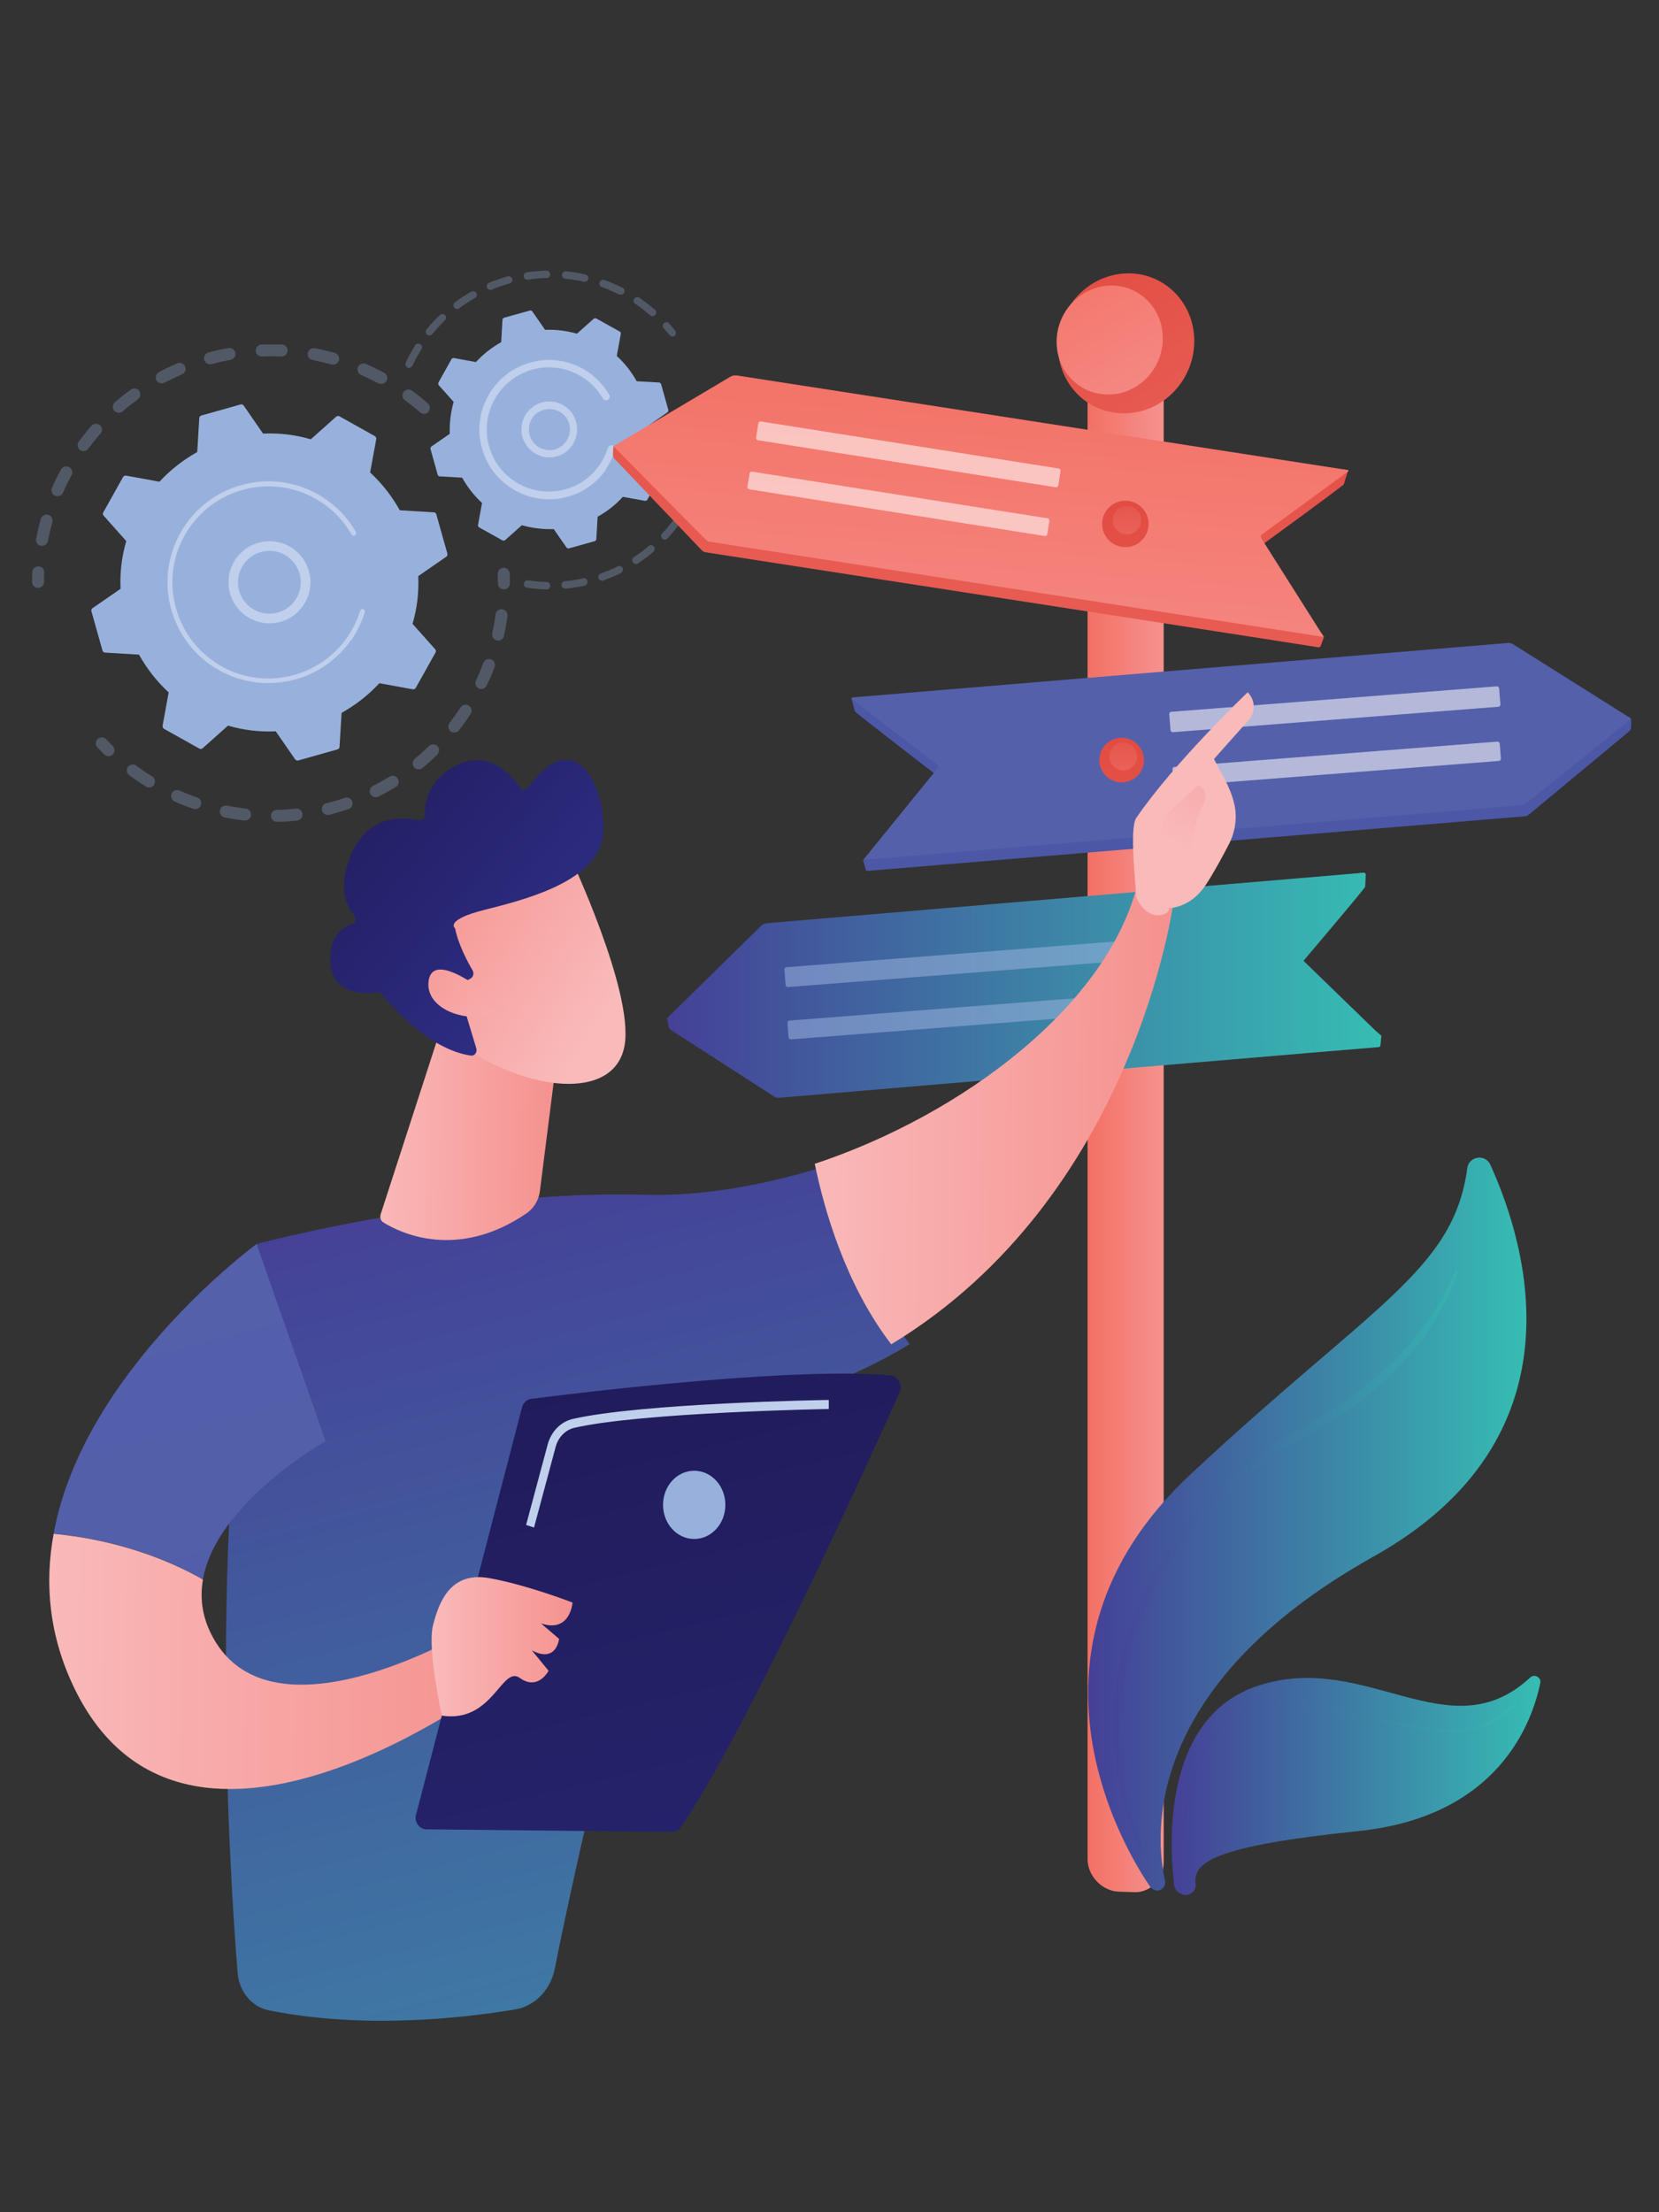 <?xml version="1.0" encoding="UTF-8"?>
<svg id="Layer_1" data-name="Layer 1" xmlns="http://www.w3.org/2000/svg" xmlns:xlink="http://www.w3.org/1999/xlink" viewBox="0 0 90 120">
  <rect x="0" y="0" width="90" height="120" fill="#333333" stroke="none"/>
  <defs>
    <style>
      .cls-1 {
        fill: url(#linear-gradient);
      }

      .cls-1, .cls-2, .cls-3, .cls-4, .cls-5, .cls-6, .cls-7, .cls-8, .cls-9, .cls-10, .cls-11, .cls-12, .cls-13, .cls-14, .cls-15, .cls-16, .cls-17, .cls-18, .cls-19, .cls-20, .cls-21, .cls-22, .cls-23, .cls-24, .cls-25, .cls-26, .cls-27, .cls-28, .cls-29, .cls-30, .cls-31, .cls-32, .cls-33, .cls-34, .cls-35 {
        stroke-width: 0px;
      }

      .cls-2 {
        fill: url(#linear-gradient-29);
      }

      .cls-3 {
        fill: url(#linear-gradient-28);
      }

      .cls-4 {
        fill: url(#linear-gradient-25);
      }

      .cls-5 {
        fill: url(#linear-gradient-11);
      }

      .cls-6 {
        fill: url(#linear-gradient-12);
      }

      .cls-7 {
        fill: url(#linear-gradient-13);
      }

      .cls-8 {
        fill: url(#linear-gradient-10);
      }

      .cls-9 {
        fill: url(#linear-gradient-17);
      }

      .cls-10 {
        fill: url(#linear-gradient-16);
      }

      .cls-11 {
        fill: url(#linear-gradient-19);
      }

      .cls-12 {
        fill: url(#linear-gradient-15);
      }

      .cls-13 {
        fill: url(#linear-gradient-23);
      }

      .cls-14 {
        fill: url(#linear-gradient-21);
      }

      .cls-15 {
        fill: url(#linear-gradient-18);
      }

      .cls-16 {
        fill: url(#linear-gradient-14);
      }

      .cls-17 {
        fill: url(#linear-gradient-22);
      }

      .cls-18 {
        fill: url(#linear-gradient-20);
      }

      .cls-19 {
        fill: url(#linear-gradient-27);
      }

      .cls-20 {
        fill: url(#linear-gradient-24);
      }

      .cls-21 {
        fill: url(#linear-gradient-26);
      }

      .cls-22 {
        fill: url(#linear-gradient-31);
      }

      .cls-22, .cls-23 {
        opacity: .47;
      }

      .cls-23 {
        fill: url(#linear-gradient-30);
      }

      .cls-36 {
        opacity: .3;
      }

      .cls-24, .cls-25 {
        opacity: .56;
      }

      .cls-24, .cls-35 {
        fill: #98b1dc;
      }

      .cls-25 {
        fill: #fff;
      }

      .cls-26 {
        fill: url(#linear-gradient-4);
      }

      .cls-27 {
        fill: url(#linear-gradient-2);
      }

      .cls-28 {
        fill: url(#linear-gradient-3);
      }

      .cls-29 {
        fill: url(#linear-gradient-8);
      }

      .cls-30 {
        fill: url(#linear-gradient-9);
      }

      .cls-31 {
        fill: url(#linear-gradient-7);
      }

      .cls-32 {
        fill: url(#linear-gradient-5);
      }

      .cls-33 {
        fill: url(#linear-gradient-6);
      }

      .cls-34 {
        fill: #c0cfeb;
      }
    </style>
    <linearGradient id="linear-gradient" x1="59" y1="62" x2="63.13" y2="62" gradientUnits="userSpaceOnUse">
      <stop offset="0" stop-color="#f37064"/>
      <stop offset="1" stop-color="#f5928f"/>
    </linearGradient>
    <linearGradient id="linear-gradient-2" x1="-2074.75" y1="11.31" x2="-2083.88" y2="26.58" gradientTransform="translate(-2018.04) rotate(-180) scale(1 -1)" gradientUnits="userSpaceOnUse">
      <stop offset="0" stop-color="#e1483d"/>
      <stop offset="1" stop-color="#e9625a"/>
    </linearGradient>
    <linearGradient id="linear-gradient-3" x1="-2074.85" y1="12.77" x2="-2081.94" y2="24.64" gradientTransform="translate(-2018.04) rotate(-180) scale(1 -1)" xlink:href="#linear-gradient"/>
    <linearGradient id="linear-gradient-4" x1="630.43" y1="-157.01" x2="630.43" y2="-129.47" gradientTransform="translate(-562.83 86.4) rotate(7.75) scale(.95 1) skewX(-.1)" xlink:href="#linear-gradient-2"/>
    <linearGradient id="linear-gradient-5" x1="-2473.14" y1="-176.93" x2="-2474.99" y2="-153.79" gradientTransform="translate(-2306.66 -166.19) rotate(-171.2) scale(.95 -1)" xlink:href="#linear-gradient"/>
    <linearGradient id="linear-gradient-6" x1="36.17" y1="53.46" x2="74.92" y2="53.46" gradientUnits="userSpaceOnUse">
      <stop offset="0" stop-color="#454097"/>
      <stop offset="1" stop-color="#36bdb3"/>
    </linearGradient>
    <linearGradient id="linear-gradient-7" x1="36.19" y1="53.15" x2="74.88" y2="53.15" xlink:href="#linear-gradient-6"/>
    <linearGradient id="linear-gradient-8" x1="66.89" y1="-13.51" x2="67.1" y2="10.52" gradientUnits="userSpaceOnUse">
      <stop offset="0" stop-color="#5560ab"/>
      <stop offset="1" stop-color="#4c57a6"/>
    </linearGradient>
    <linearGradient id="linear-gradient-9" x1="88.84" y1="21.91" x2="128.17" y2="-8.49" xlink:href="#linear-gradient-8"/>
    <linearGradient id="linear-gradient-10" x1="61.85" y1="24.73" x2="58.18" y2="41.64" gradientTransform="matrix(1,0,0,1,0,0)" xlink:href="#linear-gradient-2"/>
    <linearGradient id="linear-gradient-11" x1="61.08" y1="25.33" x2="61.16" y2="29.06" gradientTransform="matrix(1,0,0,1,0,0)" xlink:href="#linear-gradient-2"/>
    <linearGradient id="linear-gradient-12" x1="61.62" y1="37.68" x2="58.09" y2="53.96" gradientTransform="matrix(1,0,0,1,0,0)" xlink:href="#linear-gradient-2"/>
    <linearGradient id="linear-gradient-13" x1="60.88" y1="38.26" x2="60.95" y2="41.84" gradientTransform="matrix(1,0,0,1,0,0)" xlink:href="#linear-gradient-2"/>
    <linearGradient id="linear-gradient-14" x1="61.73" y1="49.03" x2="58.06" y2="65.95" gradientTransform="matrix(1,0,0,1,0,0)" xlink:href="#linear-gradient-2"/>
    <linearGradient id="linear-gradient-15" x1="60.95" y1="49.63" x2="61.03" y2="53.35" gradientTransform="matrix(1,0,0,1,0,0)" xlink:href="#linear-gradient-2"/>
    <linearGradient id="linear-gradient-16" x1="-2042.32" y1="63.72" x2="-2067.31" y2="159.95" gradientTransform="translate(-2018.04) rotate(-180) scale(1 -1)" xlink:href="#linear-gradient-6"/>
    <linearGradient id="linear-gradient-17" x1="11002.94" y1="1.94" x2="11022.27" y2="1.94" gradientTransform="translate(-10958.7 -46.28) rotate(.54)" gradientUnits="userSpaceOnUse">
      <stop offset="0" stop-color="#f9baba"/>
      <stop offset="1" stop-color="#f5928f"/>
    </linearGradient>
    <linearGradient id="linear-gradient-18" x1="-4190.82" y1="-2.53" x2="-4176.78" y2="29.41" gradientTransform="translate(-4131.97 19.51) rotate(-179.46) scale(1 -1)" xlink:href="#linear-gradient-17"/>
    <linearGradient id="linear-gradient-19" x1="11022.14" y1="-12.2" x2="11028.03" y2="-21.26" xlink:href="#linear-gradient-17"/>
    <linearGradient id="linear-gradient-20" x1="-2025.08" y1="68.21" x2="-2049.83" y2="163.51" gradientTransform="translate(-2018.04) rotate(-180) scale(1 -1)" xlink:href="#linear-gradient-8"/>
    <linearGradient id="linear-gradient-21" x1="10961.63" y1="32.21" x2="10986.11" y2="32.21" xlink:href="#linear-gradient-17"/>
    <linearGradient id="linear-gradient-22" x1="10979.41" y1="3.46" x2="10989.08" y2="3.46" xlink:href="#linear-gradient-17"/>
    <linearGradient id="linear-gradient-23" x1="2188.5" y1="5252.77" x2="2184.77" y2="5240.48" gradientTransform="translate(-5074.04 -2455.21) rotate(-41.21)" xlink:href="#linear-gradient-17"/>
    <linearGradient id="linear-gradient-24" x1="2185.35" y1="5231.07" x2="2188.55" y2="5249.32" gradientTransform="translate(-5074.04 -2455.21) rotate(-41.21)" gradientUnits="userSpaceOnUse">
      <stop offset="0" stop-color="#201b59"/>
      <stop offset="1" stop-color="#2d2d84"/>
    </linearGradient>
    <linearGradient id="linear-gradient-25" x1="2184.64" y1="5252.81" x2="2181.31" y2="5241.79" gradientTransform="translate(-5074.04 -2455.21) rotate(-41.21)" xlink:href="#linear-gradient-17"/>
    <linearGradient id="linear-gradient-26" x1="10705.76" y1="73.13" x2="10720.51" y2="134.56" gradientTransform="translate(-10673.36)" xlink:href="#linear-gradient-24"/>
    <linearGradient id="linear-gradient-27" x1="10696.77" y1="89.33" x2="10704.42" y2="89.33" gradientTransform="translate(-10673.36)" xlink:href="#linear-gradient-17"/>
    <linearGradient id="linear-gradient-28" x1="59.03" y1="82.66" x2="82.81" y2="82.66" xlink:href="#linear-gradient-6"/>
    <linearGradient id="linear-gradient-29" x1="63.56" y1="96.85" x2="83.56" y2="96.85" xlink:href="#linear-gradient-6"/>
    <linearGradient id="linear-gradient-30" x1="60.43" y1="84.78" x2="79.08" y2="84.78" xlink:href="#linear-gradient-6"/>
    <linearGradient id="linear-gradient-31" x1="63.97" y1="96.93" x2="82.26" y2="96.93" xlink:href="#linear-gradient-6"/>
  </defs>
  <g>
    <g>
      <g class="cls-36">
        <path class="cls-35" d="m23.25,22.34c-.12.14-.32.15-.46.03-.26-.23-.54-.45-.82-.66-.14-.1-.18-.3-.07-.45,0,0,0,0,0,0,.11-.14.31-.18.45-.07.3.22.59.45.86.69.13.11.15.3.05.43,0,0-.01.02-.02.03Zm-2.72-1.54c-.31-.17-.63-.32-.94-.46-.16-.07-.24-.26-.17-.43.07-.16.26-.24.43-.17.34.15.67.31.99.48.16.09.22.28.13.44,0,.01-.01.02-.02.03-.09.13-.27.18-.42.1Zm-2.55-1.03c-.34-.09-.68-.17-1.02-.24-.18-.03-.29-.2-.26-.38.03-.18.2-.29.38-.26.36.07.72.15,1.08.25.17.05.27.23.23.4-.01.04-.03.07-.05.1-.08.11-.22.16-.35.13Zm-2.72-.43c-.35-.02-.7-.02-1.05,0-.18,0-.33-.13-.34-.31,0-.18.13-.33.31-.34.37-.01.74-.01,1.11,0,.18,0,.32.16.31.34,0,.06-.02.12-.06.17-.06.09-.17.14-.28.14Zm-2.75.18c-.34.06-.69.14-1.03.23-.17.05-.35-.06-.4-.23-.05-.17.06-.35.23-.4.36-.1.72-.18,1.08-.24.18-.03.34.09.38.26.02.09,0,.18-.05.24-.05.07-.12.12-.21.13Zm-2.64.79c-.32.14-.64.29-.95.45-.16.08-.35.02-.44-.13-.08-.16-.02-.35.13-.44.32-.17.66-.33,1-.48.16-.07.36,0,.43.17.05.11.03.22-.03.31-.03.05-.08.09-.14.11Zm-7.65,9.3c-.18-.03-.29-.2-.26-.38.07-.36.15-.72.25-1.08.05-.17.23-.27.4-.23.17.05.27.23.23.4-.09.34-.17.68-.24,1.02,0,.05-.03.09-.05.13-.07.1-.2.16-.33.13Zm5.26-7.95c-.28.2-.56.42-.82.65-.14.12-.34.1-.46-.03-.12-.14-.1-.34.03-.46.28-.24.57-.47.87-.69.15-.1.35-.07.45.07.08.12.08.27,0,.38-.02.03-.05.05-.08.08Zm-4.49,5.23c-.16-.07-.24-.26-.17-.43.15-.34.31-.67.49-.99.08-.16.28-.22.44-.13.16.09.22.28.13.44-.17.31-.32.62-.46.94,0,.02-.02.04-.03.06-.09.12-.25.17-.4.11Zm2.46-3.37c-.23.26-.45.54-.66.82-.11.14-.31.18-.45.07-.14-.1-.17-.3-.07-.45,0,0,0,0,0,0,.22-.3.45-.59.69-.86.12-.13.32-.15.46-.03.13.11.15.3.05.43,0,0-.01.02-.02.03Z"/>
        <path class="cls-35" d="m2.33,31.75c.04-.05.06-.12.06-.18,0-.17,0-.34.01-.51,0-.18-.13-.33-.31-.34-.18,0-.33.13-.34.31,0,.18-.01.36-.01.53,0,.18.14.33.32.33.11,0,.21-.05.27-.14Z"/>
      </g>
      <g class="cls-36">
        <path class="cls-35" d="m6.15,40.88c.09-.13.08-.31-.04-.42-.12-.12-.24-.24-.35-.36-.12-.13-.33-.14-.46-.01-.13.12-.14.33-.01.46.12.13.25.26.37.38.13.12.33.12.46,0,.01-.01.02-.03.03-.04Z"/>
        <path class="cls-35" d="m24.91,39.61c-.11.14-.31.17-.46.06-.14-.11-.17-.31-.06-.46.21-.27.41-.55.6-.84.1-.15.3-.19.45-.09.15.1.19.3.09.45-.08.13-.17.25-.25.37-.12.17-.25.35-.38.51Zm1.06-2.27c-.16-.08-.23-.27-.15-.43.15-.31.28-.63.4-.95.06-.17.25-.25.42-.19.17.06.25.25.19.42-.13.34-.27.68-.43,1,0,.02-.02.03-.03.05-.09.13-.26.17-.4.11Zm-2.24,3.59c-.26.25-.53.5-.81.73-.14.11-.34.09-.46-.04-.11-.14-.09-.34.04-.46.27-.22.52-.45.77-.69.13-.12.33-.12.46,0,.11.11.12.29.03.41-.01.02-.02.03-.04.05Zm3.22-6.19c-.17-.04-.28-.21-.25-.39.08-.33.14-.68.18-1.02.02-.18.19-.3.37-.28.18.02.3.19.28.37-.05.36-.11.72-.19,1.07,0,.04-.03.08-.05.12-.07.1-.2.16-.34.13Zm-5.47,7.94c-.31.19-.63.37-.95.53-.16.08-.35.02-.44-.14-.08-.16-.02-.36.14-.44.31-.15.61-.32.9-.5.15-.09.35-.05.45.11.07.11.06.25-.01.36-.02.04-.06.07-.1.09Zm-2.58,1.21c-.34.12-.69.22-1.04.31-.17.04-.35-.06-.39-.24-.04-.17.06-.35.24-.39.33-.08.67-.18.99-.29.17-.06.35.03.41.2.03.1.02.21-.04.29-.04.05-.09.1-.16.12Zm-2.78.62c-.36.04-.72.07-1.09.07-.18,0-.33-.14-.33-.32,0-.18.14-.33.32-.33.34,0,.69-.03,1.03-.07.18-.02.34.11.36.29,0,.08-.01.16-.06.22-.05.07-.13.13-.23.14Zm-2.85,0c-.36-.04-.72-.1-1.08-.17-.18-.03-.29-.21-.26-.38.03-.18.21-.29.38-.26.34.07.68.12,1.02.16.18.02.31.18.29.36,0,.06-.03.11-.06.15-.07.09-.18.15-.3.14Zm-2.78-.63c-.34-.12-.68-.25-1.01-.4-.16-.07-.24-.26-.17-.43.07-.16.26-.24.43-.17.31.14.64.27.96.38.17.06.26.24.2.41-.01.03-.02.06-.04.08-.08.12-.23.17-.37.12Zm-2.58-1.22c-.23-.14-.45-.29-.67-.44-.08-.06-.16-.11-.23-.17-.14-.11-.18-.31-.07-.45.11-.14.31-.18.45-.07.07.05.15.11.22.16.21.15.42.29.64.42.15.09.2.29.11.45,0,0,0,.01-.01.02-.1.14-.29.18-.44.09Z"/>
        <path class="cls-35" d="m27.6,31.83c.04-.05.06-.12.06-.19,0-.18,0-.35-.01-.53,0-.18-.16-.32-.34-.31-.18,0-.32.16-.31.34,0,.17.01.34.01.51,0,.18.15.32.32.32.11,0,.21-.05.27-.14Z"/>
      </g>
      <g>
        <path class="cls-35" d="m23.67,27.9c-.02-.06-.07-.11-.14-.11l-1.84-.11c-.42-.75-.96-1.45-1.61-2.05l.33-1.81c.01-.06-.02-.13-.07-.16l-1.93-1.08c-.06-.03-.13-.02-.17.02l-1.38,1.23c-.85-.25-1.72-.35-2.59-.31l-1.05-1.52c-.04-.05-.1-.08-.17-.06l-2.13.6c-.06.02-.11.07-.11.14l-.11,1.84c-.75.42-1.45.96-2.05,1.61l-1.81-.33c-.06-.01-.13.02-.16.07l-1.08,1.93c-.03.06-.02.13.02.17l1.23,1.38c-.25.85-.35,1.72-.31,2.59l-1.52,1.05c-.05.04-.08.1-.06.17l.6,2.13c.02.06.07.11.14.11l1.84.11c.42.75.96,1.45,1.61,2.05l-.33,1.81c-.01.06.02.13.07.16l1.93,1.08c.06.03.13.02.17-.02l1.38-1.23c.85.25,1.72.35,2.59.31l1.05,1.52c.04.05.1.08.17.06l2.13-.6c.06-.02.11-.07.11-.14l.11-1.84c.75-.42,1.45-.96,2.05-1.61l1.81.33c.06.01.13-.02.16-.07l1.08-1.93c.03-.06.02-.13-.02-.17l-1.23-1.38c.25-.85.35-1.72.31-2.59l1.52-1.05c.05-.04.08-.1.06-.17l-.6-2.13Z"/>
        <path class="cls-34" d="m16.23,33.12c-.84.89-2.25.93-3.14.08-.43-.41-.68-.96-.69-1.56-.02-.59.2-1.16.61-1.59.84-.89,2.25-.93,3.14-.08.81.77.91,2,.29,2.89-.06.09-.13.17-.21.25Zm-3.32-1.49c.01.46.2.88.53,1.19.68.65,1.76.62,2.41-.06.65-.68.62-1.76-.06-2.41-.68-.65-1.76-.62-2.41.06-.06.06-.11.13-.16.2-.21.3-.32.65-.31,1.02Z"/>
        <path class="cls-34" d="m19.04,34.75c.11-.15.21-.31.3-.48h0c.03-.05.06-.1.08-.16.14-.26.25-.53.34-.81,0,0,0,0,0-.01,0-.01,0-.02.01-.03,0-.02.01-.04.02-.06.02-.06,0-.11-.05-.14-.01,0-.02-.01-.04-.02-.07-.02-.14.02-.16.09-.11.35-.26.7-.44,1.02-.9,1.61-2.54,2.55-4.26,2.65-.96.05-1.94-.16-2.83-.66-.16-.09-.31-.18-.45-.29-.98-.69-1.68-1.68-2.01-2.85-.38-1.34-.21-2.75.47-3.96,1.41-2.51,4.59-3.4,7.09-1.99.15.09.3.18.45.28.62.44,1.14,1.01,1.52,1.67,0,.02.02.03.04.04.04.03.09.03.14,0,.06-.04.08-.11.05-.18-.4-.7-.94-1.29-1.6-1.75-.15-.11-.31-.21-.47-.3-2.63-1.48-5.97-.54-7.45,2.09-.72,1.27-.89,2.75-.5,4.16.34,1.22,1.09,2.27,2.11,2.99.15.11.31.21.48.3,1.27.72,2.75.89,4.16.5,1.22-.34,2.27-1.09,2.99-2.11Z"/>
      </g>
    </g>
    <g>
      <g class="cls-36">
        <path class="cls-35" d="m36.63,18.17c.05-.07.05-.17,0-.24-.11-.13-.22-.26-.33-.39-.07-.08-.2-.09-.28-.01-.08.07-.09.2-.01.28.11.12.21.25.32.37.07.09.19.1.28.03.02-.01.03-.03.04-.04Z"/>
        <path class="cls-35" d="m35.55,17.08c-.07.08-.2.09-.28.02-.21-.18-.43-.36-.66-.52-.05-.03-.1-.07-.15-.1-.09-.06-.12-.19-.05-.28.06-.08.19-.12.28-.05.05.03.1.07.15.11.24.17.47.35.69.54.08.07.09.18.03.27,0,0,0,.01-.01.02Zm-1.97-1.11c-.3-.15-.62-.29-.93-.4-.1-.04-.16-.15-.12-.26.04-.1.15-.16.26-.12.33.12.66.26.98.42.1.05.14.17.09.27,0,0,0,.02-.01.02-.06.08-.16.11-.25.06Zm-1.91-.69c-.33-.07-.67-.13-1-.16-.11-.01-.19-.11-.18-.22.01-.11.11-.19.22-.18.35.03.71.09,1.05.17.11.02.18.13.15.24,0,.03-.02.05-.03.07-.05.06-.13.1-.21.08Zm-2.02-.2c-.34,0-.68.04-1.01.09-.11.02-.21-.06-.23-.17-.02-.11.06-.21.17-.23.35-.05.71-.08,1.06-.09.11,0,.2.08.21.2,0,.04-.01.09-.04.12-.04.05-.09.08-.16.09Zm-2.01.3c-.33.09-.65.2-.96.33-.1.04-.22,0-.26-.11s0-.22.11-.26c.33-.14.67-.25,1.01-.35.11-.03.22.03.25.14.02.06,0,.12-.03.17-.03.04-.06.06-.11.08Zm-1.87.78c-.29.17-.58.35-.85.56-.09.07-.21.05-.28-.04-.07-.09-.05-.21.04-.28.28-.21.58-.41.89-.58.1-.05.22-.02.27.08.04.07.03.15-.01.21-.02.02-.04.04-.06.06Zm-1.63,1.21c-.24.23-.47.49-.69.75-.07.09-.2.1-.28.03-.09-.07-.1-.19-.03-.28.22-.28.47-.54.72-.78.08-.08.21-.07.28,0,.07.07.07.18.02.25,0,.01-.02.02-.03.03Zm-2.03,2.57c-.1-.05-.14-.17-.1-.27.13-.28.28-.55.44-.82.02-.04.05-.08.07-.12.06-.09.18-.12.28-.06.09.06.12.18.06.28-.02.04-.05.07-.07.11-.15.25-.29.52-.42.78,0,.01-.01.02-.02.03-.05.08-.16.11-.25.07Z"/>
      </g>
      <g class="cls-36">
        <path class="cls-35" d="m36.87,28.4c-.2.28-.43.56-.66.81-.08.08-.2.09-.28.01-.08-.08-.08-.2-.01-.28.23-.24.44-.5.63-.77.06-.09.19-.11.28-.05.09.06.11.19.05.28,0,0,0,0,0,0Zm.29-.81c-.1-.05-.13-.18-.08-.27.16-.29.31-.6.43-.9.04-.1.16-.15.26-.11.1.04.15.16.11.26-.13.32-.28.64-.45.95,0,0,0,.01-.01.02-.06.08-.17.11-.26.06Zm-1.71,2.34c-.27.23-.55.44-.84.63-.09.06-.22.03-.28-.06-.06-.09-.03-.22.06-.28.28-.18.55-.38.8-.6.08-.07.21-.06.28.02.06.07.06.17.01.24,0,.01-.02.03-.03.04Zm2.53-4.22c-.11-.03-.17-.14-.14-.25.09-.32.15-.65.2-.98.02-.11.12-.19.23-.17.11.02.19.12.17.23-.05.35-.12.69-.21,1.03,0,.02-.02.04-.03.06-.05.07-.13.1-.22.08Zm-4.28,5.37c-.31.15-.64.29-.97.41-.1.04-.22-.02-.26-.12-.04-.1.02-.22.12-.26.31-.11.62-.24.92-.39.1-.05.22,0,.27.09.03.07.02.15-.02.2-.02.03-.04.05-.08.06Zm-1.98.69c-.34.07-.69.13-1.04.16-.11.01-.21-.07-.22-.18-.01-.11.07-.21.18-.22.33-.03.66-.08.99-.16.11-.02.21.04.24.15.01.06,0,.11-.03.16-.03.04-.07.07-.12.08Zm-2.08.2c-.35,0-.7-.04-1.05-.09-.11-.02-.19-.12-.17-.23.02-.11.12-.18.23-.17.33.05.66.08,1,.09.11,0,.2.09.2.21,0,.04-.01.08-.04.11-.04.05-.1.09-.17.09Z"/>
        <path class="cls-35" d="m38.47,23.6s.04-.07.04-.11c0-.17,0-.34,0-.51,0-.11-.1-.2-.21-.19-.11,0-.2.1-.19.21,0,.16,0,.32,0,.49,0,.11.09.2.2.2.07,0,.13-.03.17-.09Z"/>
      </g>
      <g>
        <path class="cls-35" d="m35.86,20.82s-.05-.07-.09-.07l-1.23-.07c-.28-.5-.64-.97-1.08-1.37l.22-1.21s-.01-.09-.05-.11l-1.29-.72s-.08-.02-.12.01l-.92.82c-.57-.16-1.15-.23-1.73-.21l-.7-1.01s-.07-.05-.11-.04l-1.43.4s-.07.05-.07.09l-.07,1.23c-.5.28-.97.64-1.37,1.08l-1.21-.22s-.09.01-.11.05l-.72,1.29s-.02.08.01.12l.82.92c-.16.57-.23,1.15-.21,1.73l-1.01.7s-.05.07-.04.11l.4,1.43s.05.07.09.07l1.23.07c.28.5.64.97,1.08,1.37l-.22,1.21s.01.09.05.11l1.29.72s.08.02.12-.01l.92-.82c.57.16,1.15.23,1.73.21l.7,1.01s.07.05.11.04l1.43-.4s.07-.05.07-.09l.07-1.23c.5-.28.97-.64,1.37-1.08l1.21.22s.09-.01.11-.05l.72-1.29s.02-.08-.01-.12l-.82-.92c.16-.57.23-1.15.21-1.73l1.01-.7s.05-.07.04-.11l-.4-1.43Z"/>
        <path class="cls-34" d="m30.9,24.34c-.28.29-.65.46-1.06.47-.4.01-.79-.14-1.08-.42-.61-.57-.63-1.53-.06-2.14.58-.61,1.54-.63,2.14-.06.29.28.46.65.47,1.06,0,.33-.09.64-.27.91-.04.06-.09.12-.14.17Zm-1.87-.23c.22.2.5.31.8.31.3,0,.57-.13.78-.35h0c.2-.22.31-.5.31-.8,0-.3-.13-.57-.35-.78-.45-.42-1.15-.4-1.58.04-.04.04-.07.08-.1.13-.31.44-.26,1.06.15,1.45Z"/>
        <path class="cls-34" d="m32.85,25.47c.07-.1.14-.21.2-.32.13-.22.23-.46.31-.71v-.03c.04-.09,0-.17-.07-.22-.02-.01-.04-.02-.06-.03-.11-.03-.22.03-.25.13-.07.23-.17.45-.28.66h0s-.01.02-.02.03c-.28.49-.68.9-1.15,1.19-.26.16-.53.28-.83.37,0,0,0,0,0,0,0,0-.01,0-.02,0-.87.24-1.78.13-2.56-.31-.1-.06-.2-.12-.29-.18-.63-.45-1.09-1.09-1.3-1.84-.24-.87-.13-1.78.31-2.56.44-.78,1.16-1.35,2.03-1.6.87-.24,1.78-.13,2.56.31.1.06.2.12.29.18.4.28.74.65.99,1.08.02.03.04.05.06.06.06.04.14.05.21.01.1-.06.13-.18.07-.27-.27-.48-.65-.89-1.1-1.21-.1-.07-.21-.14-.32-.2-.88-.49-1.9-.62-2.87-.34-.97.27-1.78.91-2.27,1.79-.49.88-.62,1.9-.34,2.87.24.84.75,1.57,1.46,2.06.11.07.21.14.33.21,1.7.96,3.83.45,4.93-1.12Z"/>
      </g>
    </g>
  </g>
  <g>
    <path class="cls-1" d="m63.13,21.35v79.65c0,.53-.21,1-.58,1.29-.28.22-.62.36-1,.35l-.87-.03c-.88-.03-1.68-.84-1.68-1.76V21.49l4.13-.13Z"/>
    <g>
      <path class="cls-27" d="m64.79,18.5c0,1.34-.68,2.55-1.71,3.26-.58.4-1.27.64-2,.66-.37.01-.72-.03-1.05-.12-.25-.07-.49-.16-.72-.28-.06-.03-.11-.06-.17-.1-1.05-.63-1.75-1.8-1.75-3.17,0-2.09,1.65-3.84,3.69-3.92,2.05-.08,3.71,1.57,3.71,3.67Z"/>
      <path class="cls-28" d="m63.08,18.36c0,1.05-.53,1.98-1.33,2.53-.45.31-.99.5-1.56.51-.28,0-.56-.03-.82-.1-.2-.05-.38-.13-.56-.22-.04-.02-.09-.05-.13-.08-.82-.49-1.36-1.4-1.36-2.46,0-1.62,1.28-2.99,2.87-3.05,1.59-.06,2.89,1.22,2.89,2.85Z"/>
    </g>
    <g>
      <path class="cls-26" d="m33.28,24.2l.32.16,6.01-3.68,29.42,4.35,4.11.47-.24.77c-.03.08-4.71,3.49-4.71,3.49l3.64,4.78-.18.49c-.02.06-.08.09-.14.08l-3.78-.59-29.44-4.56c-.08-.01-.16-.05-.22-.11l-4.73-4.96c-.06-.06-.09-.15-.09-.25l.03-.46Z"/>
      <path class="cls-32" d="m39.93,20.36l33.2,5.14s.04.05.01.07l-4.68,3.42c-.06.05-.08.14-.04.2l3.35,5.29s0,.06-.03.06l-33.22-5.15c-.09-.01-.18-.06-.25-.13l-4.95-5.01s-.02-.06,0-.07l6.31-3.75c.09-.05.2-.08.3-.06Z"/>
    </g>
    <g>
      <path class="cls-33" d="m36.17,55.25l.34.08,4.83-4.87,28.77-2.64,3.84-.48c.08,0,.15.05.14.13l-.03.63c-.01.09-3.66,4.39-3.66,4.39l4.54,3.69-.05.51c0,.06-.05.11-.11.11l-3.71.31-28.83,2.44c-.08,0-.16-.01-.23-.06l-5.6-3.61c-.07-.05-.12-.12-.14-.21l-.08-.44Z"/>
      <path class="cls-31" d="m41.57,50.08l32.42-2.74c.07,0,.11.07.06.12l-3.57,4.24c-.05.06-.04.15.01.2l4.37,4.24s0,.06-.02.06l-32.54,2.75c-.09,0-.19-.01-.27-.06l-5.82-3.61s-.03-.05,0-.07l5.09-5c.07-.07.17-.12.27-.12Z"/>
      <g>
        <rect class="cls-24" x="42.56" y="51.76" width="18.37" height="1.08" rx=".12" ry=".12" transform="translate(-3.92 4.19) rotate(-4.47)"/>
        <path class="cls-24" d="m60.84,54.98l-17.93,1.4c-.07,0-.13-.05-.13-.11l-.06-.78c0-.07.05-.13.11-.13l17.93-1.4c.07,0,.13.05.13.11l.06.78c0,.07-.05.13-.11.13Z"/>
      </g>
    </g>
    <g>
      <path class="cls-29" d="m88.51,39l-.35.14-6.06-3.92-31.52,2.42-4.39.25.18.69c.03.08,4.71,3.68,4.71,3.68l-4.26,4.4.14.49c.02.06.07.1.14.09l4.06-.34,31.55-2.62c.09,0,.17-.04.24-.1l5.42-4.5c.07-.06.11-.14.12-.23v-.44Z"/>
      <path class="cls-30" d="m81.78,34.88l-35.52,2.95c-.06,0-.08.08-.03.11l4.61,3.54c.06.05.07.14.02.2l-3.98,4.9s0,.06.03.06l35.61-2.96c.1,0,.2-.05.28-.11l5.66-4.54s.02-.06,0-.07l-6.37-4.01c-.09-.06-.2-.08-.31-.08Z"/>
      <g>
        <rect class="cls-25" x="63.44" y="37.92" width="17.95" height="1.11" rx=".12" ry=".12" transform="translate(-2.78 5.76) rotate(-4.47)"/>
        <rect class="cls-25" x="63.61" y="40.91" width="17.81" height="1.05" rx=".12" ry=".12" transform="translate(-3.01 5.78) rotate(-4.47)"/>
      </g>
    </g>
    <g>
      <circle class="cls-8" cx="61.05" cy="28.42" r="1.26"/>
      <circle class="cls-5" cx="61.14" cy="28.22" r=".77"/>
    </g>
    <g>
      <circle class="cls-6" cx="60.85" cy="41.23" r="1.21"/>
      <circle class="cls-7" cx="60.94" cy="41.04" r=".75"/>
    </g>
    <g>
      <circle class="cls-16" cx="60.93" cy="52.72" r="1.26"/>
      <circle class="cls-12" cx="61.01" cy="52.52" r=".77"/>
    </g>
    <g>
      <rect class="cls-25" x="40.98" y="24.13" width="16.6" height="1.03" rx=".12" ry=".12" transform="translate(4.44 -7.38) rotate(8.97)"/>
      <rect class="cls-25" x="40.5" y="26.84" width="16.47" height=".97" rx=".12" ry=".12" transform="translate(4.86 -7.26) rotate(8.97)"/>
    </g>
  </g>
  <g>
    <g>
      <path class="cls-10" d="m34.98,64.81c-10-.29-21.06,2.67-21.06,2.67-2.63,15.98-1.47,34.05-1.03,39.53.08,1.03.78,1.86,1.7,2.04,5.17,1.04,10.62.41,13.36-.05,1.07-.18,1.92-1.06,2.15-2.22,1.81-9.27,6.99-29.73,6.99-29.73,4.89-.62,8.93-2.12,12.26-4.14-2.5-3.25-3.66-7.36-4.15-9.79-3.55,1.17-7.13,1.78-10.21,1.69Z"/>
      <path class="cls-9" d="m63.66,48.93c-.97-1.32-1.88-1.26-1.88-1.26-1.53,6.82-9.63,12.83-17.58,15.46.5,2.43,1.65,6.54,4.15,9.79,13.23-8,15.31-23.99,15.31-23.99Z"/>
    </g>
    <g>
      <path class="cls-15" d="m63.42,49.25c.1.36-1.1.9-1.78-.58-.02-.7-.38-3.73,0-4.3,2.07-3.03,6.05-6.82,6.05-6.82.66.73.11,1.44.11,1.44l-1.94,2.18c.39.8.88,1.48,1.1,2.45.17.73.05,1.51-.29,2.17-.34.66-.81,1.53-1.25,2.2-.83,1.28-2,1.27-2,1.27Z"/>
      <path class="cls-11" d="m65.01,42.58l-1.76,1.61-.56,1.62,1.54,1.92s.55-3.21.95-3.9c.4-.69.2-1.03-.16-1.24Z"/>
    </g>
    <path class="cls-18" d="m17.66,78.17l-3.74-10.69s-9.4,6.88-11.01,15.71c1.76.16,4.97.7,8.1,2.48.73-4.17,6.66-7.5,6.66-7.5Z"/>
    <path class="cls-14" d="m25.74,88.28s-10.54,6.41-14.03.81c-.72-1.16-.89-2.31-.7-3.41-3.13-1.78-6.34-2.32-8.1-2.48-.49,2.66-.27,5.5,1.13,8.39,6.09,12.53,23.06-.45,23.06-.45l-1.36-2.86Z"/>
    <path class="cls-17" d="m23.92,55.78l-3.27,10.09c-.05.17,0,.35.15.44.86.54,3.97,2.09,7.76-.49.39-.27.67-.71.73-1.22l1.11-8.75-6.48-.07Z"/>
    <g>
      <path class="cls-13" d="m30.93,46.48s3.43,7.27,2.96,10.19c-.47,2.92-4.8,2.66-8.56.25l-2.57-7.84,8.18-2.6Z"/>
      <path class="cls-20" d="m25.52,53.08c.15-.07.21-.28.12-.44-.28-.47-.79-1.44-.95-2.28,0,0-.62-.45,1.61-1.01,2.23-.56,5.56-1.44,6.28-3.51.7-2.03-1.05-7.15-3.93-3.11-.11.15-.32.16-.43,0-.46-.67-1.68-2.08-3.39-1.25-1.6.77-1.8,2.06-1.78,2.71,0,.19-.15.34-.32.3-.81-.18-2.74-.34-3.67,1.83-.76,1.79-.29,2.82.15,3.32.14.16.08.43-.12.49-.53.17-1.22.66-1.17,2.03.08,1.89,2,1.75,2.55,1.66.09-.01.18.02.24.1.46.58,2.56,3.02,4.84,3.34.2.03.35-.19.29-.39l-.96-3.18c-.04-.15.02-.31.15-.37l.49-.23Z"/>
      <path class="cls-4" d="m25.92,53.54s-2.47-1.9-2.67-.32c-.2,1.58,2.22,2.31,3.43,1.74l-.76-1.41Z"/>
    </g>
    <g>
      <g>
        <path class="cls-21" d="m22.58,98.4l5.74-22.06c.07-.25.26-.43.49-.46,1.04-.13,4.06-.51,7.54-.83,4.19-.39,9.06-.71,11.97-.44.41.04.66.52.48.93-1.65,3.68-8.46,18.66-11.87,23.57-.11.16-.29.26-.47.26l-13.33-.14c-.39,0-.67-.41-.56-.82Z"/>
        <path class="cls-19" d="m23.97,93.07s-.8-3.62-.48-4.9c.32-1.28.95-2.93,3.03-2.57,2.08.37,4.54,1.33,4.54,1.33,0,0-.12,1.67-1.71,1.13l.98.84s-.14,1.34-1.48.62l.91,1.11s-.57,1.1-1.56.39c-.98-.71-1.46,2.48-4.25,2.04Z"/>
      </g>
      <path class="cls-35" d="m35.97,81.63c0,1.02.75,1.85,1.69,1.85s1.69-.83,1.69-1.85-.75-1.85-1.69-1.85-1.69.83-1.69,1.85Z"/>
      <path class="cls-34" d="m28.97,82.86l1.17-4.36c.14-.54.54-.94,1.02-1.05,3.67-.84,13.7-1.02,13.8-1.02v-.49c-.42,0-10.18.18-13.89,1.03-.65.15-1.17.68-1.36,1.39l-1.17,4.36.43.14Z"/>
    </g>
  </g>
  <g>
    <path class="cls-3" d="m62.69,102.53c-.12-.02-.22-.09-.29-.18-1-1.44-8.22-12.66,2.18-22.37,9.87-9.22,14.27-11.04,15.02-16.62.09-.65.98-.78,1.25-.18,2.03,4.47,5.09,14.86-6.33,21.25-12.6,7.05-11.85,15.24-11.32,17.58.07.31-.2.59-.51.54h0Z"/>
    <path class="cls-2" d="m64.22,102.78c-.28-.05-.5-.27-.53-.55-.23-1.92-.73-9.08,4.59-10.8,5.85-1.9,10.35,3.64,14.74-.44.23-.21.6,0,.54.3-.45,2.19-2.3,7.24-9.83,8.03-8.07.84-9,1.73-8.87,2.88.04.35-.28.64-.63.59h0Z"/>
    <path class="cls-23" d="m79.08,69.03c-.12.4-.27.78-.45,1.15-.17.37-.37.74-.58,1.09-.21.36-.43.7-.67,1.04-.24.34-.49.67-.75.98-1.05,1.27-2.3,2.38-3.66,3.31-.68.47-1.4.89-2.12,1.27-.71.38-1.39.81-2.05,1.28-1.31.94-2.52,2.03-3.57,3.24-1.06,1.22-1.97,2.56-2.69,4.01-.72,1.44-1.24,2.98-1.53,4.57-.28,1.59-.32,3.22-.14,4.83.18,1.61.6,3.19,1.17,4.71.02.04,0,.09-.05.11-.04.02-.09,0-.11-.05-.63-1.51-1.09-3.1-1.31-4.73-.11-.81-.17-1.64-.16-2.46.01-.82.08-1.65.22-2.46.27-1.63.78-3.22,1.5-4.7.72-1.49,1.65-2.87,2.73-4.12,1.08-1.25,2.3-2.37,3.64-3.34.67-.48,1.37-.93,2.1-1.32l.53-.29c.18-.09.35-.2.53-.3l.26-.15.26-.16.26-.16.25-.17c.67-.45,1.31-.94,1.92-1.47.61-.53,1.19-1.09,1.72-1.7.54-.6,1.02-1.25,1.47-1.92.44-.68.84-1.39,1.13-2.14h0s.06-.06.1-.05c.04.01.06.06.05.09Z"/>
    <path class="cls-22" d="m63.97,101.48c.01-.07.01-.13.01-.2v-.2c0-.13,0-.26.01-.39,0-.26.03-.52.05-.78.04-.52.11-1.04.19-1.56.18-1.03.45-2.05.9-3.01.22-.48.5-.93.83-1.34.33-.41.73-.77,1.19-1.05.46-.28.96-.47,1.49-.56.26-.05.53-.07.79-.07.27,0,.53.01.79.04.26.03.52.08.78.12l.77.14c.51.09,1.03.19,1.54.29,1.02.2,2.04.43,3.07.61.51.09,1.03.18,1.54.23.51.05,1.03.07,1.54,0,.51-.06,1.01-.2,1.46-.44.45-.24.85-.58,1.21-.95.03-.03.07-.03.1,0,.03.03.03.07,0,.1-.36.39-.76.74-1.23.99-.47.26-.99.42-1.51.48-.53.06-1.06.04-1.58,0-.52-.05-1.04-.13-1.56-.23-1.03-.19-2.05-.41-3.07-.61-1.02-.2-2.05-.39-3.08-.55-.25-.03-.51-.05-.77-.05-.26,0-.51.02-.76.06-.5.08-.99.26-1.43.52-.44.27-.83.61-1.15,1.01-.33.4-.6.84-.82,1.31-.45.93-.73,1.94-.92,2.96-.09.51-.16,1.03-.21,1.55-.02.26-.04.52-.05.78,0,.13-.01.26-.01.39v.2c0,.06,0,.13.01.19,0,.03-.01.06-.04.07-.03,0-.06-.01-.07-.04,0,0,0-.02,0-.03Z"/>
  </g>
</svg>